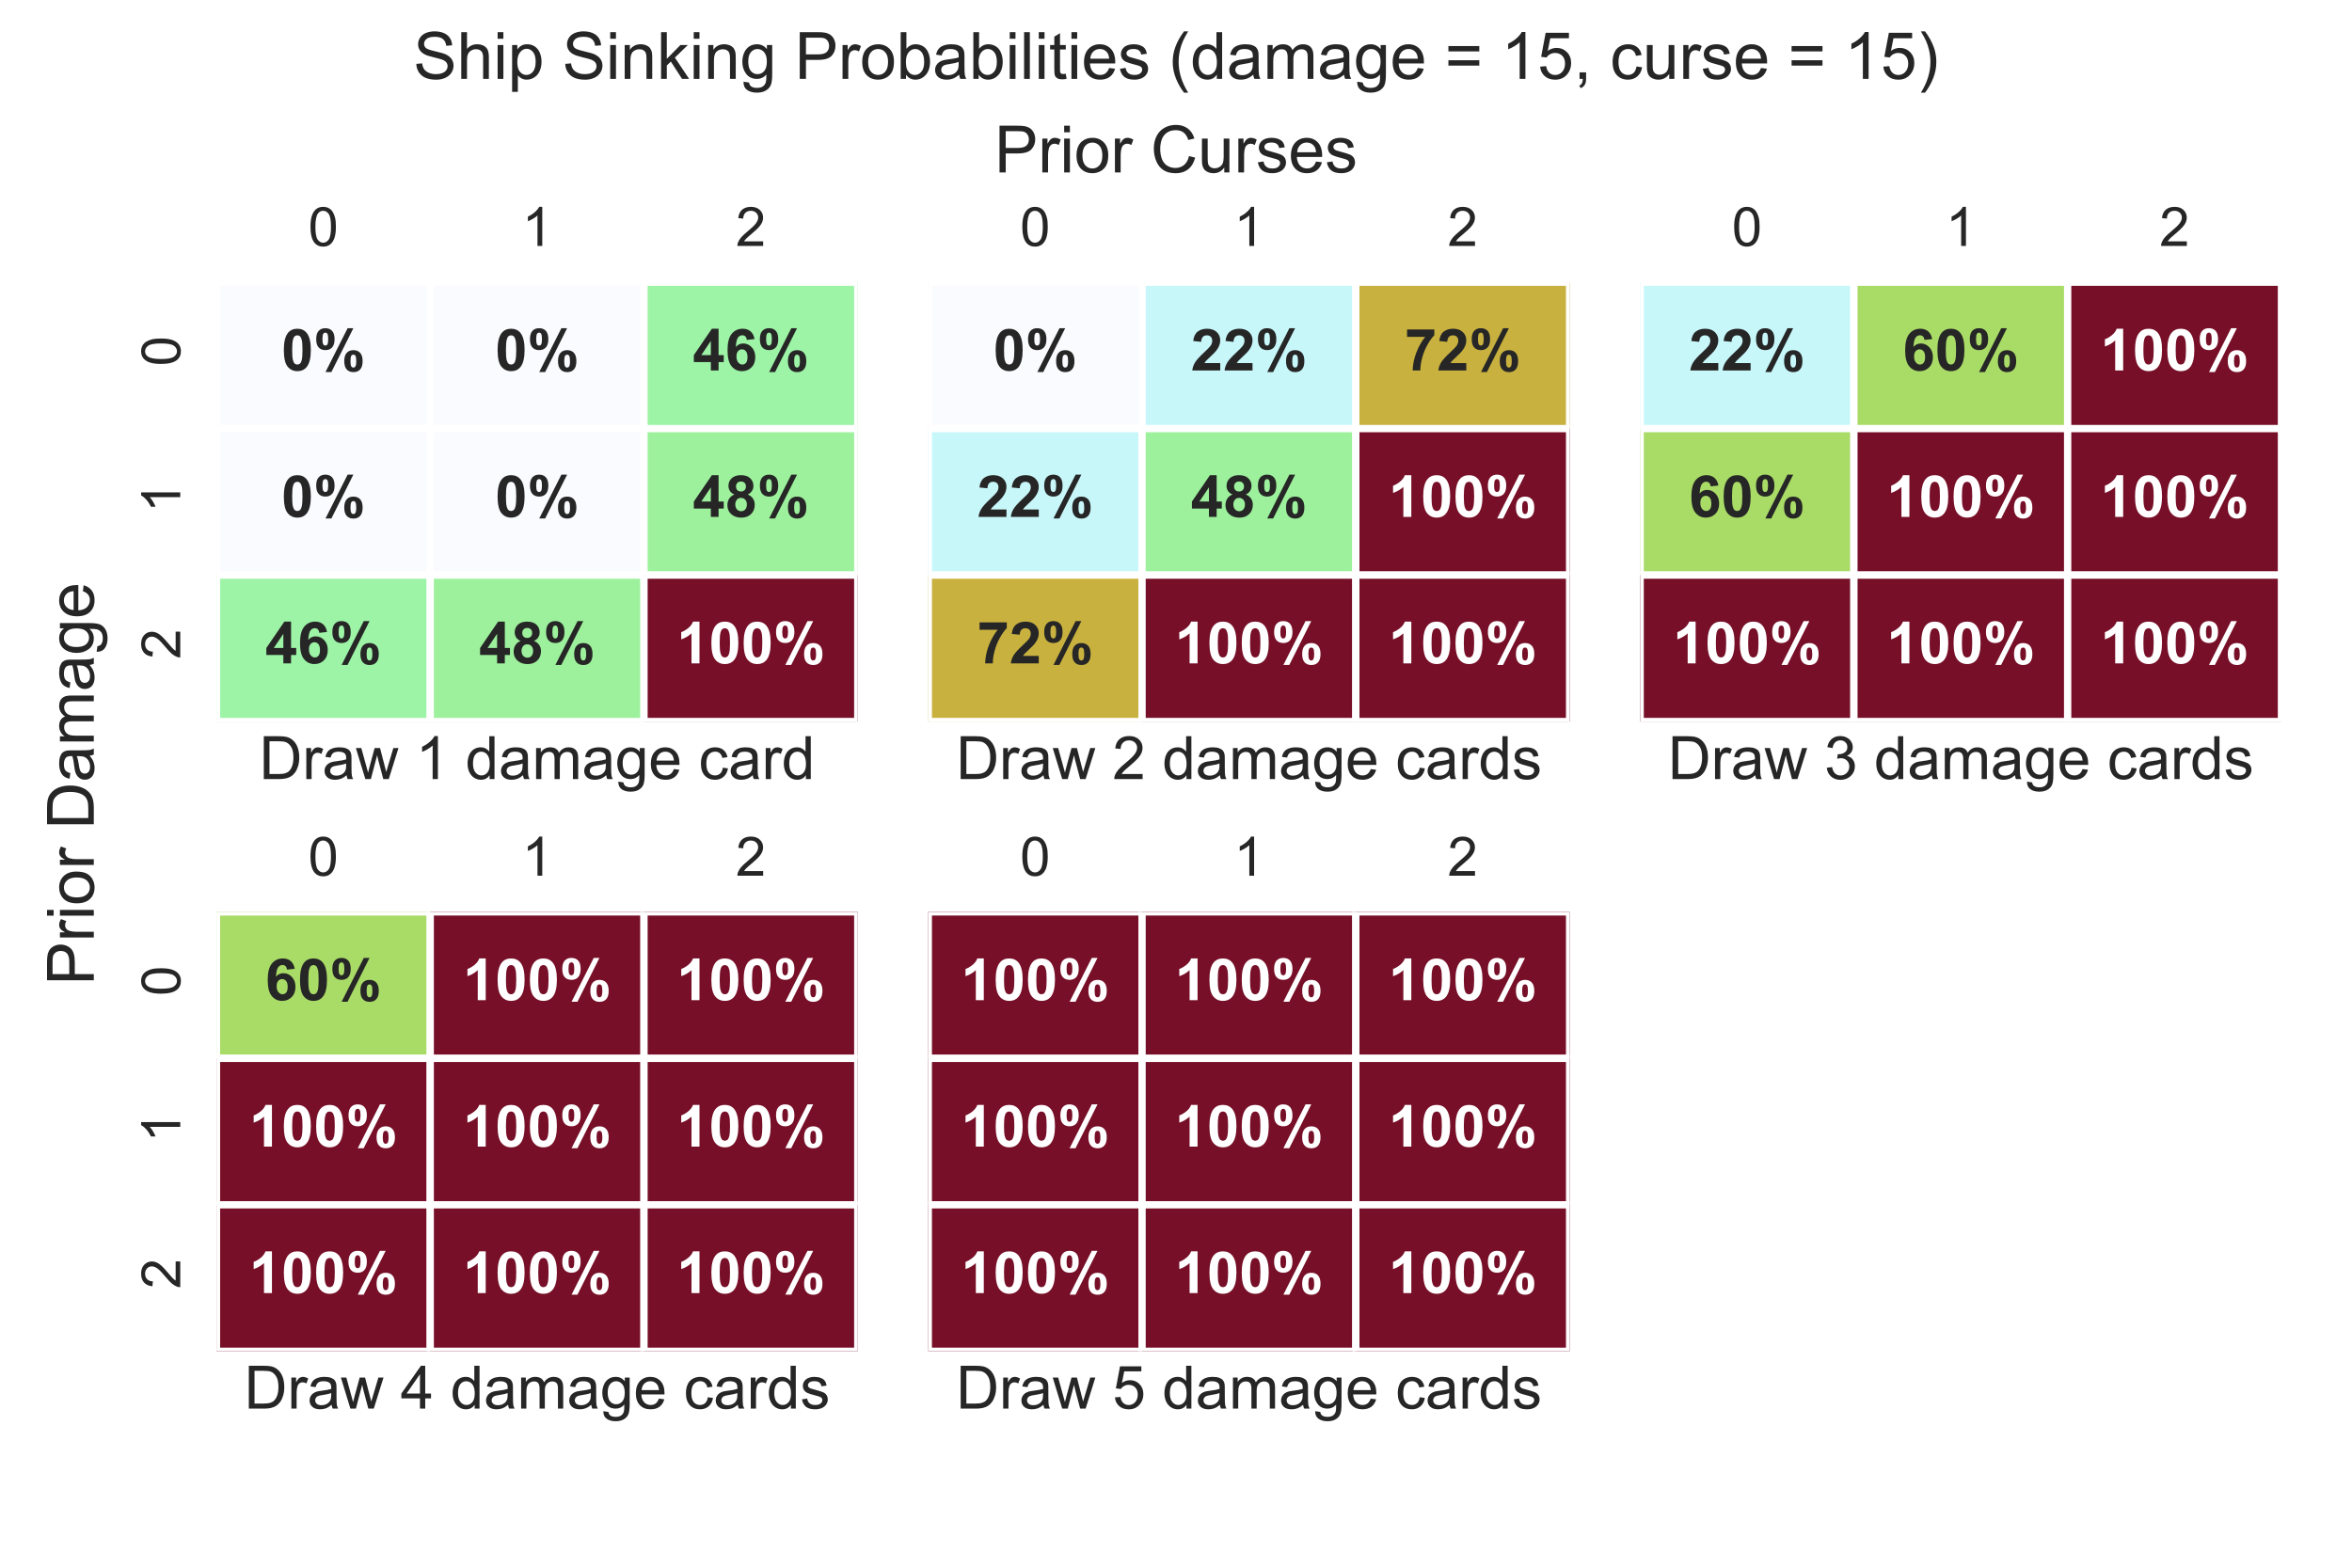<?xml version="1.0" encoding="utf-8" standalone="no"?>
<!DOCTYPE svg PUBLIC "-//W3C//DTD SVG 1.1//EN"
  "http://www.w3.org/Graphics/SVG/1.1/DTD/svg11.dtd">
<!-- Created with matplotlib (http://matplotlib.org/) -->
<svg height="432pt" version="1.1" viewBox="0 0 648 432" width="648pt" xmlns="http://www.w3.org/2000/svg" xmlns:xlink="http://www.w3.org/1999/xlink">
 <defs>
  <style type="text/css">
*{stroke-linecap:butt;stroke-linejoin:round;}
  </style>
 </defs>
 <g id="figure_1">
  <g id="patch_1">
   <path d="M 0 432 
L 648 432 
L 648 0 
L 0 0 
z
" style="fill:#ffffff;"/>
  </g>
  <g id="axes_1">
   <g id="patch_2">
    <path d="M 59.643 198.827 
L 236.322 198.827 
L 236.322 77.76 
L 59.643 77.76 
z
" style="fill:#eaeaf2;"/>
   </g>
   <g id="matplotlib.axis_1">
    <g id="xtick_1">
     <g id="line2d_1"/>
     <g id="text_1">
      <!-- 0 -->
      <defs>
       <path d="M 4.156 35.297 
Q 4.156 48 6.766 55.734 
Q 9.375 63.484 14.516 67.672 
Q 19.672 71.875 27.484 71.875 
Q 33.25 71.875 37.594 69.547 
Q 41.938 67.234 44.766 62.859 
Q 47.609 58.5 49.219 52.219 
Q 50.828 45.953 50.828 35.297 
Q 50.828 22.703 48.234 14.969 
Q 45.656 7.234 40.5 3 
Q 35.359 -1.219 27.484 -1.219 
Q 17.141 -1.219 11.234 6.203 
Q 4.156 15.141 4.156 35.297 
z
M 13.188 35.297 
Q 13.188 17.672 17.312 11.828 
Q 21.438 6 27.484 6 
Q 33.547 6 37.672 11.859 
Q 41.797 17.719 41.797 35.297 
Q 41.797 52.984 37.672 58.781 
Q 33.547 64.594 27.391 64.594 
Q 21.344 64.594 17.719 59.469 
Q 13.188 52.938 13.188 35.297 
z
" id="ArialMT-30"/>
      </defs>
      <g style="fill:#262626;" transform="translate(84.919 67.779)scale(0.15 -0.15)">
       <use xlink:href="#ArialMT-30"/>
      </g>
     </g>
    </g>
    <g id="xtick_2">
     <g id="line2d_2"/>
     <g id="text_2">
      <!-- 1 -->
      <defs>
       <path d="M 37.25 0 
L 28.469 0 
L 28.469 56 
Q 25.297 52.984 20.141 49.953 
Q 14.984 46.922 10.891 45.406 
L 10.891 53.906 
Q 18.266 57.375 23.781 62.297 
Q 29.297 67.234 31.594 71.875 
L 37.25 71.875 
z
" id="ArialMT-31"/>
      </defs>
      <g style="fill:#262626;" transform="translate(143.812 67.779)scale(0.15 -0.15)">
       <use xlink:href="#ArialMT-31"/>
      </g>
     </g>
    </g>
    <g id="xtick_3">
     <g id="line2d_3"/>
     <g id="text_3">
      <!-- 2 -->
      <defs>
       <path d="M 50.344 8.453 
L 50.344 0 
L 3.031 0 
Q 2.938 3.172 4.047 6.109 
Q 5.859 10.938 9.828 15.625 
Q 13.812 20.312 21.344 26.469 
Q 33.016 36.031 37.109 41.625 
Q 41.219 47.219 41.219 52.203 
Q 41.219 57.422 37.469 61 
Q 33.734 64.594 27.734 64.594 
Q 21.391 64.594 17.578 60.781 
Q 13.766 56.984 13.719 50.25 
L 4.688 51.172 
Q 5.609 61.281 11.656 66.578 
Q 17.719 71.875 27.938 71.875 
Q 38.234 71.875 44.234 66.156 
Q 50.25 60.453 50.25 52 
Q 50.25 47.703 48.484 43.547 
Q 46.734 39.406 42.656 34.812 
Q 38.578 30.219 29.109 22.219 
Q 21.188 15.578 18.938 13.203 
Q 16.703 10.844 15.234 8.453 
z
" id="ArialMT-32"/>
      </defs>
      <g style="fill:#262626;" transform="translate(202.705 67.779)scale(0.15 -0.15)">
       <use xlink:href="#ArialMT-32"/>
      </g>
     </g>
    </g>
    <g id="text_4">
     <!-- Draw 1 damage card -->
     <defs>
      <path d="M 7.719 0 
L 7.719 71.578 
L 32.375 71.578 
Q 40.719 71.578 45.125 70.562 
Q 51.266 69.141 55.609 65.438 
Q 61.281 60.641 64.078 53.188 
Q 66.891 45.75 66.891 36.188 
Q 66.891 28.031 64.984 21.734 
Q 63.094 15.438 60.109 11.297 
Q 57.125 7.172 53.578 4.797 
Q 50.047 2.438 45.047 1.219 
Q 40.047 0 33.547 0 
z
M 17.188 8.453 
L 32.469 8.453 
Q 39.547 8.453 43.578 9.766 
Q 47.609 11.078 50 13.484 
Q 53.375 16.844 55.25 22.531 
Q 57.125 28.219 57.125 36.328 
Q 57.125 47.562 53.438 53.594 
Q 49.75 59.625 44.484 61.672 
Q 40.672 63.141 32.234 63.141 
L 17.188 63.141 
z
" id="ArialMT-44"/>
      <path d="M 6.5 0 
L 6.5 51.859 
L 14.406 51.859 
L 14.406 44 
Q 17.438 49.516 20 51.266 
Q 22.562 53.031 25.641 53.031 
Q 30.078 53.031 34.672 50.203 
L 31.641 42.047 
Q 28.422 43.953 25.203 43.953 
Q 22.312 43.953 20.016 42.219 
Q 17.719 40.484 16.75 37.406 
Q 15.281 32.719 15.281 27.156 
L 15.281 0 
z
" id="ArialMT-72"/>
      <path d="M 40.438 6.391 
Q 35.547 2.25 31.031 0.531 
Q 26.516 -1.172 21.344 -1.172 
Q 12.797 -1.172 8.203 3 
Q 3.609 7.172 3.609 13.672 
Q 3.609 17.484 5.344 20.625 
Q 7.078 23.781 9.891 25.688 
Q 12.703 27.594 16.219 28.562 
Q 18.797 29.25 24.031 29.891 
Q 34.672 31.156 39.703 32.906 
Q 39.75 34.719 39.75 35.203 
Q 39.75 40.578 37.25 42.781 
Q 33.891 45.75 27.25 45.75 
Q 21.047 45.75 18.094 43.578 
Q 15.141 41.406 13.719 35.891 
L 5.125 37.062 
Q 6.297 42.578 8.984 45.969 
Q 11.672 49.359 16.75 51.188 
Q 21.828 53.031 28.516 53.031 
Q 35.156 53.031 39.297 51.469 
Q 43.453 49.906 45.406 47.531 
Q 47.359 45.172 48.141 41.547 
Q 48.578 39.312 48.578 33.453 
L 48.578 21.734 
Q 48.578 9.469 49.141 6.219 
Q 49.703 2.984 51.375 0 
L 42.188 0 
Q 40.828 2.734 40.438 6.391 
z
M 39.703 26.031 
Q 34.906 24.078 25.344 22.703 
Q 19.922 21.922 17.672 20.938 
Q 15.438 19.969 14.203 18.094 
Q 12.984 16.219 12.984 13.922 
Q 12.984 10.406 15.641 8.062 
Q 18.312 5.719 23.438 5.719 
Q 28.516 5.719 32.469 7.938 
Q 36.422 10.156 38.281 14.016 
Q 39.703 17 39.703 22.797 
z
" id="ArialMT-61"/>
      <path d="M 16.156 0 
L 0.297 51.859 
L 9.375 51.859 
L 17.625 21.922 
L 20.703 10.797 
Q 20.906 11.625 23.391 21.484 
L 31.641 51.859 
L 40.672 51.859 
L 48.438 21.781 
L 51.031 11.859 
L 54 21.875 
L 62.891 51.859 
L 71.438 51.859 
L 55.219 0 
L 46.094 0 
L 37.844 31.062 
L 35.844 39.891 
L 25.344 0 
z
" id="ArialMT-77"/>
      <path id="ArialMT-20"/>
      <path d="M 40.234 0 
L 40.234 6.547 
Q 35.297 -1.172 25.734 -1.172 
Q 19.531 -1.172 14.328 2.25 
Q 9.125 5.672 6.266 11.797 
Q 3.422 17.922 3.422 25.875 
Q 3.422 33.641 6 39.969 
Q 8.594 46.297 13.766 49.656 
Q 18.953 53.031 25.344 53.031 
Q 30.031 53.031 33.688 51.047 
Q 37.359 49.078 39.656 45.906 
L 39.656 71.578 
L 48.391 71.578 
L 48.391 0 
z
M 12.453 25.875 
Q 12.453 15.922 16.641 10.984 
Q 20.844 6.062 26.562 6.062 
Q 32.328 6.062 36.344 10.766 
Q 40.375 15.484 40.375 25.141 
Q 40.375 35.797 36.266 40.766 
Q 32.172 45.75 26.172 45.75 
Q 20.312 45.75 16.375 40.969 
Q 12.453 36.188 12.453 25.875 
z
" id="ArialMT-64"/>
      <path d="M 6.594 0 
L 6.594 51.859 
L 14.453 51.859 
L 14.453 44.578 
Q 16.891 48.391 20.938 50.703 
Q 25 53.031 30.172 53.031 
Q 35.938 53.031 39.625 50.641 
Q 43.312 48.25 44.828 43.953 
Q 50.984 53.031 60.844 53.031 
Q 68.562 53.031 72.703 48.75 
Q 76.859 44.484 76.859 35.594 
L 76.859 0 
L 68.109 0 
L 68.109 32.672 
Q 68.109 37.938 67.25 40.25 
Q 66.406 42.578 64.156 43.984 
Q 61.922 45.406 58.891 45.406 
Q 53.422 45.406 49.797 41.766 
Q 46.188 38.141 46.188 30.125 
L 46.188 0 
L 37.406 0 
L 37.406 33.688 
Q 37.406 39.547 35.25 42.469 
Q 33.109 45.406 28.219 45.406 
Q 24.516 45.406 21.359 43.453 
Q 18.219 41.5 16.797 37.734 
Q 15.375 33.984 15.375 26.906 
L 15.375 0 
z
" id="ArialMT-6d"/>
      <path d="M 4.984 -4.297 
L 13.531 -5.562 
Q 14.062 -9.516 16.5 -11.328 
Q 19.781 -13.766 25.438 -13.766 
Q 31.547 -13.766 34.859 -11.328 
Q 38.188 -8.891 39.359 -4.5 
Q 40.047 -1.812 39.984 6.781 
Q 34.234 0 25.641 0 
Q 14.938 0 9.078 7.719 
Q 3.219 15.438 3.219 26.219 
Q 3.219 33.641 5.906 39.906 
Q 8.594 46.188 13.688 49.609 
Q 18.797 53.031 25.688 53.031 
Q 34.859 53.031 40.828 45.609 
L 40.828 51.859 
L 48.922 51.859 
L 48.922 7.031 
Q 48.922 -5.078 46.453 -10.125 
Q 44 -15.188 38.641 -18.109 
Q 33.297 -21.047 25.484 -21.047 
Q 16.219 -21.047 10.5 -16.875 
Q 4.781 -12.703 4.984 -4.297 
z
M 12.25 26.859 
Q 12.25 16.656 16.297 11.969 
Q 20.359 7.281 26.469 7.281 
Q 32.516 7.281 36.609 11.938 
Q 40.719 16.609 40.719 26.562 
Q 40.719 36.078 36.5 40.906 
Q 32.281 45.75 26.312 45.75 
Q 20.453 45.75 16.344 40.984 
Q 12.25 36.234 12.25 26.859 
z
" id="ArialMT-67"/>
      <path d="M 42.094 16.703 
L 51.172 15.578 
Q 49.031 7.625 43.219 3.219 
Q 37.406 -1.172 28.375 -1.172 
Q 17 -1.172 10.328 5.828 
Q 3.656 12.844 3.656 25.484 
Q 3.656 38.578 10.391 45.797 
Q 17.141 53.031 27.875 53.031 
Q 38.281 53.031 44.875 45.953 
Q 51.469 38.875 51.469 26.031 
Q 51.469 25.25 51.422 23.688 
L 12.75 23.688 
Q 13.234 15.141 17.578 10.594 
Q 21.922 6.062 28.422 6.062 
Q 33.25 6.062 36.672 8.594 
Q 40.094 11.141 42.094 16.703 
z
M 13.234 30.906 
L 42.188 30.906 
Q 41.609 37.453 38.875 40.719 
Q 34.672 45.797 27.984 45.797 
Q 21.922 45.797 17.797 41.75 
Q 13.672 37.703 13.234 30.906 
z
" id="ArialMT-65"/>
      <path d="M 40.438 19 
L 49.078 17.875 
Q 47.656 8.938 41.812 3.875 
Q 35.984 -1.172 27.484 -1.172 
Q 16.844 -1.172 10.375 5.781 
Q 3.906 12.75 3.906 25.734 
Q 3.906 34.125 6.688 40.422 
Q 9.469 46.734 15.156 49.875 
Q 20.844 53.031 27.547 53.031 
Q 35.984 53.031 41.359 48.75 
Q 46.734 44.484 48.25 36.625 
L 39.703 35.297 
Q 38.484 40.531 35.375 43.156 
Q 32.281 45.797 27.875 45.797 
Q 21.234 45.797 17.078 41.031 
Q 12.938 36.281 12.938 25.984 
Q 12.938 15.531 16.938 10.797 
Q 20.953 6.062 27.391 6.062 
Q 32.562 6.062 36.031 9.234 
Q 39.5 12.406 40.438 19 
z
" id="ArialMT-63"/>
     </defs>
     <g style="fill:#262626;" transform="translate(71.41 214.686)scale(0.165 -0.165)">
      <use xlink:href="#ArialMT-44"/>
      <use x="72.217" xlink:href="#ArialMT-72"/>
      <use x="105.518" xlink:href="#ArialMT-61"/>
      <use x="161.133" xlink:href="#ArialMT-77"/>
      <use x="233.35" xlink:href="#ArialMT-20"/>
      <use x="261.133" xlink:href="#ArialMT-31"/>
      <use x="316.748" xlink:href="#ArialMT-20"/>
      <use x="344.531" xlink:href="#ArialMT-64"/>
      <use x="400.146" xlink:href="#ArialMT-61"/>
      <use x="455.762" xlink:href="#ArialMT-6d"/>
      <use x="539.062" xlink:href="#ArialMT-61"/>
      <use x="594.678" xlink:href="#ArialMT-67"/>
      <use x="650.293" xlink:href="#ArialMT-65"/>
      <use x="705.908" xlink:href="#ArialMT-20"/>
      <use x="733.691" xlink:href="#ArialMT-63"/>
      <use x="783.691" xlink:href="#ArialMT-61"/>
      <use x="839.307" xlink:href="#ArialMT-72"/>
      <use x="872.607" xlink:href="#ArialMT-64"/>
     </g>
    </g>
   </g>
   <g id="matplotlib.axis_2">
    <g id="ytick_1">
     <g id="line2d_4"/>
     <g id="text_5">
      <!-- 0 -->
      <g style="fill:#262626;" transform="translate(49.662 100.911)rotate(-90)scale(0.15 -0.15)">
       <use xlink:href="#ArialMT-30"/>
      </g>
     </g>
    </g>
    <g id="ytick_2">
     <g id="line2d_5"/>
     <g id="text_6">
      <!-- 1 -->
      <g style="fill:#262626;" transform="translate(49.662 141.267)rotate(-90)scale(0.15 -0.15)">
       <use xlink:href="#ArialMT-31"/>
      </g>
     </g>
    </g>
    <g id="ytick_3">
     <g id="line2d_6"/>
     <g id="text_7">
      <!-- 2 -->
      <g style="fill:#262626;" transform="translate(49.662 181.622)rotate(-90)scale(0.15 -0.15)">
       <use xlink:href="#ArialMT-32"/>
      </g>
     </g>
    </g>
   </g>
   <g id="QuadMesh_1">
    <path clip-path="url(#pcd3c8b4435)" d="M 59.643 77.76 
L 118.536 77.76 
L 118.536 118.116 
L 59.643 118.116 
L 59.643 77.76 
" style="fill:#fafbff;stroke:#ffffff;stroke-width:2;"/>
    <path clip-path="url(#pcd3c8b4435)" d="M 118.536 77.76 
L 177.429 77.76 
L 177.429 118.116 
L 118.536 118.116 
L 118.536 77.76 
" style="fill:#fafbff;stroke:#ffffff;stroke-width:2;"/>
    <path clip-path="url(#pcd3c8b4435)" d="M 177.429 77.76 
L 236.322 77.76 
L 236.322 118.116 
L 177.429 118.116 
L 177.429 77.76 
" style="fill:#9df3a6;stroke:#ffffff;stroke-width:2;"/>
    <path clip-path="url(#pcd3c8b4435)" d="M 59.643 118.116 
L 118.536 118.116 
L 118.536 158.471 
L 59.643 158.471 
L 59.643 118.116 
" style="fill:#fafbff;stroke:#ffffff;stroke-width:2;"/>
    <path clip-path="url(#pcd3c8b4435)" d="M 118.536 118.116 
L 177.429 118.116 
L 177.429 158.471 
L 118.536 158.471 
L 118.536 118.116 
" style="fill:#fafbff;stroke:#ffffff;stroke-width:2;"/>
    <path clip-path="url(#pcd3c8b4435)" d="M 177.429 118.116 
L 236.322 118.116 
L 236.322 158.471 
L 177.429 158.471 
L 177.429 118.116 
" style="fill:#9df19c;stroke:#ffffff;stroke-width:2;"/>
    <path clip-path="url(#pcd3c8b4435)" d="M 59.643 158.471 
L 118.536 158.471 
L 118.536 198.827 
L 59.643 198.827 
L 59.643 158.471 
" style="fill:#9df3a6;stroke:#ffffff;stroke-width:2;"/>
    <path clip-path="url(#pcd3c8b4435)" d="M 118.536 158.471 
L 177.429 158.471 
L 177.429 198.827 
L 118.536 198.827 
L 118.536 158.471 
" style="fill:#9df19c;stroke:#ffffff;stroke-width:2;"/>
    <path clip-path="url(#pcd3c8b4435)" d="M 177.429 158.471 
L 236.322 158.471 
L 236.322 198.827 
L 177.429 198.827 
L 177.429 158.471 
" style="fill:#760f27;stroke:#ffffff;stroke-width:2;"/>
   </g>
   <g id="text_8">
    <!-- 0% -->
    <defs>
     <path d="M 27.438 71.875 
Q 37.844 71.875 43.703 64.453 
Q 50.688 55.672 50.688 35.297 
Q 50.688 14.984 43.656 6.109 
Q 37.844 -1.219 27.438 -1.219 
Q 17 -1.219 10.594 6.812 
Q 4.203 14.844 4.203 35.453 
Q 4.203 55.672 11.234 64.547 
Q 17.047 71.875 27.438 71.875 
z
M 27.438 60.5 
Q 24.953 60.5 23 58.906 
Q 21.047 57.328 19.969 53.219 
Q 18.562 47.906 18.562 35.297 
Q 18.562 22.703 19.828 17.984 
Q 21.094 13.281 23.016 11.719 
Q 24.953 10.156 27.438 10.156 
Q 29.938 10.156 31.891 11.734 
Q 33.844 13.328 34.906 17.438 
Q 36.328 22.703 36.328 35.297 
Q 36.328 47.906 35.062 52.609 
Q 33.797 57.328 31.859 58.906 
Q 29.938 60.5 27.438 60.5 
z
" id="Arial-BoldMT-30"/>
     <path d="M 4.344 53.906 
Q 4.344 63.531 8.562 68.156 
Q 12.797 72.797 20.016 72.797 
Q 27.484 72.797 31.703 68.188 
Q 35.938 63.578 35.938 53.906 
Q 35.938 44.281 31.703 39.641 
Q 27.484 35.016 20.266 35.016 
Q 12.797 35.016 8.562 39.625 
Q 4.344 44.234 4.344 53.906 
z
M 15.047 54 
Q 15.047 47.016 16.656 44.625 
Q 17.875 42.875 20.016 42.875 
Q 22.219 42.875 23.438 44.625 
Q 25 47.016 25 54 
Q 25 60.984 23.438 63.328 
Q 22.219 65.141 20.016 65.141 
Q 17.875 65.141 16.656 63.375 
Q 15.047 60.984 15.047 54 
z
M 30.469 -2.734 
L 20.312 -2.734 
L 58.453 72.797 
L 68.312 72.797 
z
M 52.641 16.062 
Q 52.641 25.688 56.859 30.328 
Q 61.078 34.969 68.406 34.969 
Q 75.781 34.969 80 30.328 
Q 84.234 25.688 84.234 16.062 
Q 84.234 6.391 80 1.75 
Q 75.781 -2.875 68.562 -2.875 
Q 61.078 -2.875 56.859 1.75 
Q 52.641 6.391 52.641 16.062 
z
M 63.328 16.109 
Q 63.328 9.125 64.938 6.781 
Q 66.156 4.984 68.312 4.984 
Q 70.516 4.984 71.688 6.734 
Q 73.297 9.125 73.297 16.109 
Q 73.297 23.094 71.734 25.484 
Q 70.516 27.25 68.312 27.25 
Q 66.109 27.25 64.938 25.484 
Q 63.328 23.094 63.328 16.109 
z
" id="Arial-BoldMT-25"/>
    </defs>
    <g style="fill:#262626;" transform="translate(77.527 102.085)scale(0.16 -0.16)">
     <use xlink:href="#Arial-BoldMT-30"/>
     <use x="55.615" xlink:href="#Arial-BoldMT-25"/>
    </g>
   </g>
   <g id="text_9">
    <!-- 0% -->
    <g style="fill:#262626;" transform="translate(136.42 102.085)scale(0.16 -0.16)">
     <use xlink:href="#Arial-BoldMT-30"/>
     <use x="55.615" xlink:href="#Arial-BoldMT-25"/>
    </g>
   </g>
   <g id="text_10">
    <!-- 46% -->
    <defs>
     <path d="M 31.156 0 
L 31.156 14.406 
L 1.859 14.406 
L 1.859 26.422 
L 32.906 71.875 
L 44.438 71.875 
L 44.438 26.469 
L 53.328 26.469 
L 53.328 14.406 
L 44.438 14.406 
L 44.438 0 
z
M 31.156 26.469 
L 31.156 50.922 
L 14.703 26.469 
z
" id="Arial-BoldMT-34"/>
     <path d="M 50.734 54.047 
L 37.453 52.594 
Q 36.969 56.688 34.906 58.641 
Q 32.859 60.594 29.594 60.594 
Q 25.25 60.594 22.234 56.688 
Q 19.234 52.781 18.453 40.438 
Q 23.578 46.484 31.203 46.484 
Q 39.797 46.484 45.922 39.938 
Q 52.047 33.406 52.047 23.047 
Q 52.047 12.062 45.594 5.422 
Q 39.156 -1.219 29.047 -1.219 
Q 18.219 -1.219 11.234 7.203 
Q 4.25 15.625 4.25 34.812 
Q 4.25 54.5 11.516 63.188 
Q 18.797 71.875 30.422 71.875 
Q 38.578 71.875 43.922 67.312 
Q 49.266 62.75 50.734 54.047 
z
M 19.625 24.125 
Q 19.625 17.438 22.703 13.797 
Q 25.781 10.156 29.734 10.156 
Q 33.547 10.156 36.078 13.125 
Q 38.625 16.109 38.625 22.906 
Q 38.625 29.891 35.891 33.125 
Q 33.156 36.375 29.047 36.375 
Q 25.094 36.375 22.359 33.266 
Q 19.625 30.172 19.625 24.125 
z
" id="Arial-BoldMT-36"/>
    </defs>
    <g style="fill:#262626;" transform="translate(190.864 102.085)scale(0.16 -0.16)">
     <use xlink:href="#Arial-BoldMT-34"/>
     <use x="55.615" xlink:href="#Arial-BoldMT-36"/>
     <use x="111.23" xlink:href="#Arial-BoldMT-25"/>
    </g>
   </g>
   <g id="text_11">
    <!-- 0% -->
    <g style="fill:#262626;" transform="translate(77.527 142.441)scale(0.16 -0.16)">
     <use xlink:href="#Arial-BoldMT-30"/>
     <use x="55.615" xlink:href="#Arial-BoldMT-25"/>
    </g>
   </g>
   <g id="text_12">
    <!-- 0% -->
    <g style="fill:#262626;" transform="translate(136.42 142.441)scale(0.16 -0.16)">
     <use xlink:href="#Arial-BoldMT-30"/>
     <use x="55.615" xlink:href="#Arial-BoldMT-25"/>
    </g>
   </g>
   <g id="text_13">
    <!-- 48% -->
    <defs>
     <path d="M 16.016 38.625 
Q 10.688 40.875 8.266 44.797 
Q 5.859 48.734 5.859 53.422 
Q 5.859 61.422 11.453 66.641 
Q 17.047 71.875 27.344 71.875 
Q 37.547 71.875 43.188 66.641 
Q 48.828 61.422 48.828 53.422 
Q 48.828 48.438 46.234 44.547 
Q 43.656 40.672 38.969 38.625 
Q 44.922 36.234 48.016 31.641 
Q 51.125 27.047 51.125 21.047 
Q 51.125 11.141 44.797 4.938 
Q 38.484 -1.266 27.984 -1.266 
Q 18.219 -1.266 11.719 3.859 
Q 4.047 9.906 4.047 20.453 
Q 4.047 26.266 6.922 31.125 
Q 9.812 35.984 16.016 38.625 
z
M 18.844 52.438 
Q 18.844 48.344 21.156 46.047 
Q 23.484 43.75 27.344 43.75 
Q 31.25 43.75 33.594 46.062 
Q 35.938 48.391 35.938 52.484 
Q 35.938 56.344 33.609 58.656 
Q 31.297 60.984 27.484 60.984 
Q 23.531 60.984 21.188 58.641 
Q 18.844 56.297 18.844 52.438 
z
M 17.578 21.781 
Q 17.578 16.109 20.484 12.938 
Q 23.391 9.766 27.734 9.766 
Q 31.984 9.766 34.766 12.812 
Q 37.547 15.875 37.547 21.625 
Q 37.547 26.656 34.719 29.703 
Q 31.891 32.766 27.547 32.766 
Q 22.516 32.766 20.047 29.297 
Q 17.578 25.828 17.578 21.781 
z
" id="Arial-BoldMT-38"/>
    </defs>
    <g style="fill:#262626;" transform="translate(190.864 142.441)scale(0.16 -0.16)">
     <use xlink:href="#Arial-BoldMT-34"/>
     <use x="55.615" xlink:href="#Arial-BoldMT-38"/>
     <use x="111.23" xlink:href="#Arial-BoldMT-25"/>
    </g>
   </g>
   <g id="text_14">
    <!-- 46% -->
    <g style="fill:#262626;" transform="translate(73.078 182.797)scale(0.16 -0.16)">
     <use xlink:href="#Arial-BoldMT-34"/>
     <use x="55.615" xlink:href="#Arial-BoldMT-36"/>
     <use x="111.23" xlink:href="#Arial-BoldMT-25"/>
    </g>
   </g>
   <g id="text_15">
    <!-- 48% -->
    <g style="fill:#262626;" transform="translate(131.971 182.797)scale(0.16 -0.16)">
     <use xlink:href="#Arial-BoldMT-34"/>
     <use x="55.615" xlink:href="#Arial-BoldMT-38"/>
     <use x="111.23" xlink:href="#Arial-BoldMT-25"/>
    </g>
   </g>
   <g id="text_16">
    <!-- 100% -->
    <defs>
     <path d="M 39.359 0 
L 25.641 0 
L 25.641 51.703 
Q 18.109 44.672 7.906 41.312 
L 7.906 53.766 
Q 13.281 55.516 19.578 60.422 
Q 25.875 65.328 28.219 71.875 
L 39.359 71.875 
z
" id="Arial-BoldMT-31"/>
    </defs>
    <g style="fill:#ffffff;" transform="translate(186.416 182.797)scale(0.16 -0.16)">
     <use xlink:href="#Arial-BoldMT-31"/>
     <use x="55.615" xlink:href="#Arial-BoldMT-30"/>
     <use x="111.23" xlink:href="#Arial-BoldMT-30"/>
     <use x="166.846" xlink:href="#Arial-BoldMT-25"/>
    </g>
   </g>
  </g>
  <g id="axes_2">
   <g id="patch_3">
    <path d="M 255.762 198.827 
L 432.441 198.827 
L 432.441 77.76 
L 255.762 77.76 
z
" style="fill:#eaeaf2;"/>
   </g>
   <g id="matplotlib.axis_3">
    <g id="xtick_4">
     <g id="line2d_7"/>
     <g id="text_17">
      <!-- 0 -->
      <g style="fill:#262626;" transform="translate(281.038 67.779)scale(0.15 -0.15)">
       <use xlink:href="#ArialMT-30"/>
      </g>
     </g>
    </g>
    <g id="xtick_5">
     <g id="line2d_8"/>
     <g id="text_18">
      <!-- 1 -->
      <g style="fill:#262626;" transform="translate(339.931 67.779)scale(0.15 -0.15)">
       <use xlink:href="#ArialMT-31"/>
      </g>
     </g>
    </g>
    <g id="xtick_6">
     <g id="line2d_9"/>
     <g id="text_19">
      <!-- 2 -->
      <g style="fill:#262626;" transform="translate(398.824 67.779)scale(0.15 -0.15)">
       <use xlink:href="#ArialMT-32"/>
      </g>
     </g>
    </g>
    <g id="text_20">
     <!-- Draw 2 damage cards -->
     <defs>
      <path d="M 3.078 15.484 
L 11.766 16.844 
Q 12.5 11.625 15.844 8.844 
Q 19.188 6.062 25.203 6.062 
Q 31.25 6.062 34.172 8.516 
Q 37.109 10.984 37.109 14.312 
Q 37.109 17.281 34.516 19 
Q 32.719 20.172 25.531 21.969 
Q 15.875 24.422 12.141 26.203 
Q 8.406 27.984 6.469 31.125 
Q 4.547 34.281 4.547 38.094 
Q 4.547 41.547 6.125 44.5 
Q 7.719 47.469 10.453 49.422 
Q 12.5 50.922 16.031 51.969 
Q 19.578 53.031 23.641 53.031 
Q 29.734 53.031 34.344 51.266 
Q 38.969 49.516 41.156 46.5 
Q 43.359 43.5 44.188 38.484 
L 35.594 37.312 
Q 35.016 41.312 32.203 43.547 
Q 29.391 45.797 24.266 45.797 
Q 18.219 45.797 15.625 43.797 
Q 13.031 41.797 13.031 39.109 
Q 13.031 37.406 14.109 36.031 
Q 15.188 34.625 17.484 33.688 
Q 18.797 33.203 25.25 31.453 
Q 34.578 28.953 38.25 27.359 
Q 41.938 25.781 44.031 22.75 
Q 46.141 19.734 46.141 15.234 
Q 46.141 10.844 43.578 6.953 
Q 41.016 3.078 36.172 0.953 
Q 31.344 -1.172 25.25 -1.172 
Q 15.141 -1.172 9.844 3.031 
Q 4.547 7.234 3.078 15.484 
z
" id="ArialMT-73"/>
     </defs>
     <g style="fill:#262626;" transform="translate(263.404 214.686)scale(0.165 -0.165)">
      <use xlink:href="#ArialMT-44"/>
      <use x="72.217" xlink:href="#ArialMT-72"/>
      <use x="105.518" xlink:href="#ArialMT-61"/>
      <use x="161.133" xlink:href="#ArialMT-77"/>
      <use x="233.35" xlink:href="#ArialMT-20"/>
      <use x="261.133" xlink:href="#ArialMT-32"/>
      <use x="316.748" xlink:href="#ArialMT-20"/>
      <use x="344.531" xlink:href="#ArialMT-64"/>
      <use x="400.146" xlink:href="#ArialMT-61"/>
      <use x="455.762" xlink:href="#ArialMT-6d"/>
      <use x="539.062" xlink:href="#ArialMT-61"/>
      <use x="594.678" xlink:href="#ArialMT-67"/>
      <use x="650.293" xlink:href="#ArialMT-65"/>
      <use x="705.908" xlink:href="#ArialMT-20"/>
      <use x="733.691" xlink:href="#ArialMT-63"/>
      <use x="783.691" xlink:href="#ArialMT-61"/>
      <use x="839.307" xlink:href="#ArialMT-72"/>
      <use x="872.607" xlink:href="#ArialMT-64"/>
      <use x="928.223" xlink:href="#ArialMT-73"/>
     </g>
    </g>
   </g>
   <g id="matplotlib.axis_4">
    <g id="ytick_4">
     <g id="line2d_10"/>
    </g>
    <g id="ytick_5">
     <g id="line2d_11"/>
    </g>
    <g id="ytick_6">
     <g id="line2d_12"/>
    </g>
   </g>
   <g id="QuadMesh_2">
    <path clip-path="url(#pa199b70b69)" d="M 255.762 77.76 
L 314.655 77.76 
L 314.655 118.116 
L 255.762 118.116 
L 255.762 77.76 
" style="fill:#fafbff;stroke:#ffffff;stroke-width:2;"/>
    <path clip-path="url(#pa199b70b69)" d="M 314.655 77.76 
L 373.548 77.76 
L 373.548 118.116 
L 314.655 118.116 
L 314.655 77.76 
" style="fill:#c8f7fa;stroke:#ffffff;stroke-width:2;"/>
    <path clip-path="url(#pa199b70b69)" d="M 373.548 77.76 
L 432.441 77.76 
L 432.441 118.116 
L 373.548 118.116 
L 373.548 77.76 
" style="fill:#c9b13f;stroke:#ffffff;stroke-width:2;"/>
    <path clip-path="url(#pa199b70b69)" d="M 255.762 118.116 
L 314.655 118.116 
L 314.655 158.471 
L 255.762 158.471 
L 255.762 118.116 
" style="fill:#c8f7fa;stroke:#ffffff;stroke-width:2;"/>
    <path clip-path="url(#pa199b70b69)" d="M 314.655 118.116 
L 373.548 118.116 
L 373.548 158.471 
L 314.655 158.471 
L 314.655 118.116 
" style="fill:#9df19c;stroke:#ffffff;stroke-width:2;"/>
    <path clip-path="url(#pa199b70b69)" d="M 373.548 118.116 
L 432.441 118.116 
L 432.441 158.471 
L 373.548 158.471 
L 373.548 118.116 
" style="fill:#760f27;stroke:#ffffff;stroke-width:2;"/>
    <path clip-path="url(#pa199b70b69)" d="M 255.762 158.471 
L 314.655 158.471 
L 314.655 198.827 
L 255.762 198.827 
L 255.762 158.471 
" style="fill:#c9b13f;stroke:#ffffff;stroke-width:2;"/>
    <path clip-path="url(#pa199b70b69)" d="M 314.655 158.471 
L 373.548 158.471 
L 373.548 198.827 
L 314.655 198.827 
L 314.655 158.471 
" style="fill:#760f27;stroke:#ffffff;stroke-width:2;"/>
    <path clip-path="url(#pa199b70b69)" d="M 373.548 158.471 
L 432.441 158.471 
L 432.441 198.827 
L 373.548 198.827 
L 373.548 158.471 
" style="fill:#760f27;stroke:#ffffff;stroke-width:2;"/>
   </g>
   <g id="text_21">
    <!-- 0% -->
    <g style="fill:#262626;" transform="translate(273.646 102.085)scale(0.16 -0.16)">
     <use xlink:href="#Arial-BoldMT-30"/>
     <use x="55.615" xlink:href="#Arial-BoldMT-25"/>
    </g>
   </g>
   <g id="text_22">
    <!-- 22% -->
    <defs>
     <path d="M 50.594 12.75 
L 50.594 0 
L 2.484 0 
Q 3.266 7.234 7.172 13.703 
Q 11.078 20.172 22.609 30.859 
Q 31.891 39.5 33.984 42.578 
Q 36.812 46.828 36.812 50.984 
Q 36.812 55.562 34.344 58.031 
Q 31.891 60.5 27.547 60.5 
Q 23.25 60.5 20.703 57.906 
Q 18.172 55.328 17.781 49.312 
L 4.109 50.688 
Q 5.328 62.016 11.766 66.938 
Q 18.219 71.875 27.875 71.875 
Q 38.484 71.875 44.531 66.156 
Q 50.594 60.453 50.594 51.953 
Q 50.594 47.125 48.859 42.75 
Q 47.125 38.375 43.359 33.594 
Q 40.875 30.422 34.375 24.453 
Q 27.875 18.5 26.141 16.547 
Q 24.422 14.594 23.344 12.75 
z
" id="Arial-BoldMT-32"/>
    </defs>
    <g style="fill:#262626;" transform="translate(328.09 102.085)scale(0.16 -0.16)">
     <use xlink:href="#Arial-BoldMT-32"/>
     <use x="55.615" xlink:href="#Arial-BoldMT-32"/>
     <use x="111.23" xlink:href="#Arial-BoldMT-25"/>
    </g>
   </g>
   <g id="text_23">
    <!-- 72% -->
    <defs>
     <path d="M 4.25 57.859 
L 4.25 70.609 
L 51.172 70.609 
L 51.172 60.641 
Q 45.359 54.938 39.344 44.234 
Q 33.344 33.547 30.188 21.5 
Q 27.047 9.469 27.094 0 
L 13.875 0 
Q 14.203 14.844 19.984 30.266 
Q 25.781 45.703 35.453 57.859 
z
" id="Arial-BoldMT-37"/>
    </defs>
    <g style="fill:#262626;" transform="translate(386.983 102.085)scale(0.16 -0.16)">
     <use xlink:href="#Arial-BoldMT-37"/>
     <use x="55.615" xlink:href="#Arial-BoldMT-32"/>
     <use x="111.23" xlink:href="#Arial-BoldMT-25"/>
    </g>
   </g>
   <g id="text_24">
    <!-- 22% -->
    <g style="fill:#262626;" transform="translate(269.197 142.441)scale(0.16 -0.16)">
     <use xlink:href="#Arial-BoldMT-32"/>
     <use x="55.615" xlink:href="#Arial-BoldMT-32"/>
     <use x="111.23" xlink:href="#Arial-BoldMT-25"/>
    </g>
   </g>
   <g id="text_25">
    <!-- 48% -->
    <g style="fill:#262626;" transform="translate(328.09 142.441)scale(0.16 -0.16)">
     <use xlink:href="#Arial-BoldMT-34"/>
     <use x="55.615" xlink:href="#Arial-BoldMT-38"/>
     <use x="111.23" xlink:href="#Arial-BoldMT-25"/>
    </g>
   </g>
   <g id="text_26">
    <!-- 100% -->
    <g style="fill:#ffffff;" transform="translate(382.535 142.441)scale(0.16 -0.16)">
     <use xlink:href="#Arial-BoldMT-31"/>
     <use x="55.615" xlink:href="#Arial-BoldMT-30"/>
     <use x="111.23" xlink:href="#Arial-BoldMT-30"/>
     <use x="166.846" xlink:href="#Arial-BoldMT-25"/>
    </g>
   </g>
   <g id="text_27">
    <!-- 72% -->
    <g style="fill:#262626;" transform="translate(269.197 182.797)scale(0.16 -0.16)">
     <use xlink:href="#Arial-BoldMT-37"/>
     <use x="55.615" xlink:href="#Arial-BoldMT-32"/>
     <use x="111.23" xlink:href="#Arial-BoldMT-25"/>
    </g>
   </g>
   <g id="text_28">
    <!-- 100% -->
    <g style="fill:#ffffff;" transform="translate(323.642 182.797)scale(0.16 -0.16)">
     <use xlink:href="#Arial-BoldMT-31"/>
     <use x="55.615" xlink:href="#Arial-BoldMT-30"/>
     <use x="111.23" xlink:href="#Arial-BoldMT-30"/>
     <use x="166.846" xlink:href="#Arial-BoldMT-25"/>
    </g>
   </g>
   <g id="text_29">
    <!-- 100% -->
    <g style="fill:#ffffff;" transform="translate(382.535 182.797)scale(0.16 -0.16)">
     <use xlink:href="#Arial-BoldMT-31"/>
     <use x="55.615" xlink:href="#Arial-BoldMT-30"/>
     <use x="111.23" xlink:href="#Arial-BoldMT-30"/>
     <use x="166.846" xlink:href="#Arial-BoldMT-25"/>
    </g>
   </g>
  </g>
  <g id="axes_3">
   <g id="patch_4">
    <path d="M 451.881 198.827 
L 628.56 198.827 
L 628.56 77.76 
L 451.881 77.76 
z
" style="fill:#eaeaf2;"/>
   </g>
   <g id="matplotlib.axis_5">
    <g id="xtick_7">
     <g id="line2d_13"/>
     <g id="text_30">
      <!-- 0 -->
      <g style="fill:#262626;" transform="translate(477.157 67.779)scale(0.15 -0.15)">
       <use xlink:href="#ArialMT-30"/>
      </g>
     </g>
    </g>
    <g id="xtick_8">
     <g id="line2d_14"/>
     <g id="text_31">
      <!-- 1 -->
      <g style="fill:#262626;" transform="translate(536.05 67.779)scale(0.15 -0.15)">
       <use xlink:href="#ArialMT-31"/>
      </g>
     </g>
    </g>
    <g id="xtick_9">
     <g id="line2d_15"/>
     <g id="text_32">
      <!-- 2 -->
      <g style="fill:#262626;" transform="translate(594.943 67.779)scale(0.15 -0.15)">
       <use xlink:href="#ArialMT-32"/>
      </g>
     </g>
    </g>
    <g id="text_33">
     <!-- Draw 3 damage cards -->
     <defs>
      <path d="M 4.203 18.891 
L 12.984 20.062 
Q 14.5 12.594 18.141 9.297 
Q 21.781 6 27 6 
Q 33.203 6 37.469 10.297 
Q 41.75 14.594 41.75 20.953 
Q 41.75 27 37.797 30.922 
Q 33.844 34.859 27.734 34.859 
Q 25.25 34.859 21.531 33.891 
L 22.516 41.609 
Q 23.391 41.5 23.922 41.5 
Q 29.547 41.5 34.031 44.422 
Q 38.531 47.359 38.531 53.469 
Q 38.531 58.297 35.25 61.469 
Q 31.984 64.656 26.812 64.656 
Q 21.688 64.656 18.266 61.422 
Q 14.844 58.203 13.875 51.766 
L 5.078 53.328 
Q 6.688 62.156 12.391 67.016 
Q 18.109 71.875 26.609 71.875 
Q 32.469 71.875 37.391 69.359 
Q 42.328 66.844 44.938 62.5 
Q 47.562 58.156 47.562 53.266 
Q 47.562 48.641 45.062 44.828 
Q 42.578 41.016 37.703 38.766 
Q 44.047 37.312 47.562 32.688 
Q 51.078 28.078 51.078 21.141 
Q 51.078 11.766 44.234 5.25 
Q 37.406 -1.266 26.953 -1.266 
Q 17.531 -1.266 11.297 4.344 
Q 5.078 9.969 4.203 18.891 
z
" id="ArialMT-33"/>
     </defs>
     <g style="fill:#262626;" transform="translate(459.523 214.686)scale(0.165 -0.165)">
      <use xlink:href="#ArialMT-44"/>
      <use x="72.217" xlink:href="#ArialMT-72"/>
      <use x="105.518" xlink:href="#ArialMT-61"/>
      <use x="161.133" xlink:href="#ArialMT-77"/>
      <use x="233.35" xlink:href="#ArialMT-20"/>
      <use x="261.133" xlink:href="#ArialMT-33"/>
      <use x="316.748" xlink:href="#ArialMT-20"/>
      <use x="344.531" xlink:href="#ArialMT-64"/>
      <use x="400.146" xlink:href="#ArialMT-61"/>
      <use x="455.762" xlink:href="#ArialMT-6d"/>
      <use x="539.062" xlink:href="#ArialMT-61"/>
      <use x="594.678" xlink:href="#ArialMT-67"/>
      <use x="650.293" xlink:href="#ArialMT-65"/>
      <use x="705.908" xlink:href="#ArialMT-20"/>
      <use x="733.691" xlink:href="#ArialMT-63"/>
      <use x="783.691" xlink:href="#ArialMT-61"/>
      <use x="839.307" xlink:href="#ArialMT-72"/>
      <use x="872.607" xlink:href="#ArialMT-64"/>
      <use x="928.223" xlink:href="#ArialMT-73"/>
     </g>
    </g>
   </g>
   <g id="matplotlib.axis_6">
    <g id="ytick_7">
     <g id="line2d_16"/>
    </g>
    <g id="ytick_8">
     <g id="line2d_17"/>
    </g>
    <g id="ytick_9">
     <g id="line2d_18"/>
    </g>
   </g>
   <g id="QuadMesh_3">
    <path clip-path="url(#p91d8313f77)" d="M 451.881 77.76 
L 510.774 77.76 
L 510.774 118.116 
L 451.881 118.116 
L 451.881 77.76 
" style="fill:#c8f7fa;stroke:#ffffff;stroke-width:2;"/>
    <path clip-path="url(#p91d8313f77)" d="M 510.774 77.76 
L 569.667 77.76 
L 569.667 118.116 
L 510.774 118.116 
L 510.774 77.76 
" style="fill:#a9db67;stroke:#ffffff;stroke-width:2;"/>
    <path clip-path="url(#p91d8313f77)" d="M 569.667 77.76 
L 628.56 77.76 
L 628.56 118.116 
L 569.667 118.116 
L 569.667 77.76 
" style="fill:#760f27;stroke:#ffffff;stroke-width:2;"/>
    <path clip-path="url(#p91d8313f77)" d="M 451.881 118.116 
L 510.774 118.116 
L 510.774 158.471 
L 451.881 158.471 
L 451.881 118.116 
" style="fill:#a9db67;stroke:#ffffff;stroke-width:2;"/>
    <path clip-path="url(#p91d8313f77)" d="M 510.774 118.116 
L 569.667 118.116 
L 569.667 158.471 
L 510.774 158.471 
L 510.774 118.116 
" style="fill:#760f27;stroke:#ffffff;stroke-width:2;"/>
    <path clip-path="url(#p91d8313f77)" d="M 569.667 118.116 
L 628.56 118.116 
L 628.56 158.471 
L 569.667 158.471 
L 569.667 118.116 
" style="fill:#760f27;stroke:#ffffff;stroke-width:2;"/>
    <path clip-path="url(#p91d8313f77)" d="M 451.881 158.471 
L 510.774 158.471 
L 510.774 198.827 
L 451.881 198.827 
L 451.881 158.471 
" style="fill:#760f27;stroke:#ffffff;stroke-width:2;"/>
    <path clip-path="url(#p91d8313f77)" d="M 510.774 158.471 
L 569.667 158.471 
L 569.667 198.827 
L 510.774 198.827 
L 510.774 158.471 
" style="fill:#760f27;stroke:#ffffff;stroke-width:2;"/>
    <path clip-path="url(#p91d8313f77)" d="M 569.667 158.471 
L 628.56 158.471 
L 628.56 198.827 
L 569.667 198.827 
L 569.667 158.471 
" style="fill:#760f27;stroke:#ffffff;stroke-width:2;"/>
   </g>
   <g id="text_34">
    <!-- 22% -->
    <g style="fill:#262626;" transform="translate(465.316 102.085)scale(0.16 -0.16)">
     <use xlink:href="#Arial-BoldMT-32"/>
     <use x="55.615" xlink:href="#Arial-BoldMT-32"/>
     <use x="111.23" xlink:href="#Arial-BoldMT-25"/>
    </g>
   </g>
   <g id="text_35">
    <!-- 60% -->
    <g style="fill:#262626;" transform="translate(524.209 102.085)scale(0.16 -0.16)">
     <use xlink:href="#Arial-BoldMT-36"/>
     <use x="55.615" xlink:href="#Arial-BoldMT-30"/>
     <use x="111.23" xlink:href="#Arial-BoldMT-25"/>
    </g>
   </g>
   <g id="text_36">
    <!-- 100% -->
    <g style="fill:#ffffff;" transform="translate(578.654 102.085)scale(0.16 -0.16)">
     <use xlink:href="#Arial-BoldMT-31"/>
     <use x="55.615" xlink:href="#Arial-BoldMT-30"/>
     <use x="111.23" xlink:href="#Arial-BoldMT-30"/>
     <use x="166.846" xlink:href="#Arial-BoldMT-25"/>
    </g>
   </g>
   <g id="text_37">
    <!-- 60% -->
    <g style="fill:#262626;" transform="translate(465.316 142.441)scale(0.16 -0.16)">
     <use xlink:href="#Arial-BoldMT-36"/>
     <use x="55.615" xlink:href="#Arial-BoldMT-30"/>
     <use x="111.23" xlink:href="#Arial-BoldMT-25"/>
    </g>
   </g>
   <g id="text_38">
    <!-- 100% -->
    <g style="fill:#ffffff;" transform="translate(519.761 142.441)scale(0.16 -0.16)">
     <use xlink:href="#Arial-BoldMT-31"/>
     <use x="55.615" xlink:href="#Arial-BoldMT-30"/>
     <use x="111.23" xlink:href="#Arial-BoldMT-30"/>
     <use x="166.846" xlink:href="#Arial-BoldMT-25"/>
    </g>
   </g>
   <g id="text_39">
    <!-- 100% -->
    <g style="fill:#ffffff;" transform="translate(578.654 142.441)scale(0.16 -0.16)">
     <use xlink:href="#Arial-BoldMT-31"/>
     <use x="55.615" xlink:href="#Arial-BoldMT-30"/>
     <use x="111.23" xlink:href="#Arial-BoldMT-30"/>
     <use x="166.846" xlink:href="#Arial-BoldMT-25"/>
    </g>
   </g>
   <g id="text_40">
    <!-- 100% -->
    <g style="fill:#ffffff;" transform="translate(460.868 182.797)scale(0.16 -0.16)">
     <use xlink:href="#Arial-BoldMT-31"/>
     <use x="55.615" xlink:href="#Arial-BoldMT-30"/>
     <use x="111.23" xlink:href="#Arial-BoldMT-30"/>
     <use x="166.846" xlink:href="#Arial-BoldMT-25"/>
    </g>
   </g>
   <g id="text_41">
    <!-- 100% -->
    <g style="fill:#ffffff;" transform="translate(519.761 182.797)scale(0.16 -0.16)">
     <use xlink:href="#Arial-BoldMT-31"/>
     <use x="55.615" xlink:href="#Arial-BoldMT-30"/>
     <use x="111.23" xlink:href="#Arial-BoldMT-30"/>
     <use x="166.846" xlink:href="#Arial-BoldMT-25"/>
    </g>
   </g>
   <g id="text_42">
    <!-- 100% -->
    <g style="fill:#ffffff;" transform="translate(578.654 182.797)scale(0.16 -0.16)">
     <use xlink:href="#Arial-BoldMT-31"/>
     <use x="55.615" xlink:href="#Arial-BoldMT-30"/>
     <use x="111.23" xlink:href="#Arial-BoldMT-30"/>
     <use x="166.846" xlink:href="#Arial-BoldMT-25"/>
    </g>
   </g>
  </g>
  <g id="axes_4">
   <g id="patch_5">
    <path d="M 59.643 372.357 
L 236.322 372.357 
L 236.322 251.29 
L 59.643 251.29 
z
" style="fill:#eaeaf2;"/>
   </g>
   <g id="matplotlib.axis_7">
    <g id="xtick_10">
     <g id="line2d_19"/>
     <g id="text_43">
      <!-- 0 -->
      <g style="fill:#262626;" transform="translate(84.919 241.309)scale(0.15 -0.15)">
       <use xlink:href="#ArialMT-30"/>
      </g>
     </g>
    </g>
    <g id="xtick_11">
     <g id="line2d_20"/>
     <g id="text_44">
      <!-- 1 -->
      <g style="fill:#262626;" transform="translate(143.812 241.309)scale(0.15 -0.15)">
       <use xlink:href="#ArialMT-31"/>
      </g>
     </g>
    </g>
    <g id="xtick_12">
     <g id="line2d_21"/>
     <g id="text_45">
      <!-- 2 -->
      <g style="fill:#262626;" transform="translate(202.705 241.309)scale(0.15 -0.15)">
       <use xlink:href="#ArialMT-32"/>
      </g>
     </g>
    </g>
    <g id="text_46">
     <!-- Draw 4 damage cards -->
     <defs>
      <path d="M 32.328 0 
L 32.328 17.141 
L 1.266 17.141 
L 1.266 25.203 
L 33.938 71.578 
L 41.109 71.578 
L 41.109 25.203 
L 50.781 25.203 
L 50.781 17.141 
L 41.109 17.141 
L 41.109 0 
z
M 32.328 25.203 
L 32.328 57.469 
L 9.906 25.203 
z
" id="ArialMT-34"/>
     </defs>
     <g style="fill:#262626;" transform="translate(67.285 388.167)scale(0.165 -0.165)">
      <use xlink:href="#ArialMT-44"/>
      <use x="72.217" xlink:href="#ArialMT-72"/>
      <use x="105.518" xlink:href="#ArialMT-61"/>
      <use x="161.133" xlink:href="#ArialMT-77"/>
      <use x="233.35" xlink:href="#ArialMT-20"/>
      <use x="261.133" xlink:href="#ArialMT-34"/>
      <use x="316.748" xlink:href="#ArialMT-20"/>
      <use x="344.531" xlink:href="#ArialMT-64"/>
      <use x="400.146" xlink:href="#ArialMT-61"/>
      <use x="455.762" xlink:href="#ArialMT-6d"/>
      <use x="539.062" xlink:href="#ArialMT-61"/>
      <use x="594.678" xlink:href="#ArialMT-67"/>
      <use x="650.293" xlink:href="#ArialMT-65"/>
      <use x="705.908" xlink:href="#ArialMT-20"/>
      <use x="733.691" xlink:href="#ArialMT-63"/>
      <use x="783.691" xlink:href="#ArialMT-61"/>
      <use x="839.307" xlink:href="#ArialMT-72"/>
      <use x="872.607" xlink:href="#ArialMT-64"/>
      <use x="928.223" xlink:href="#ArialMT-73"/>
     </g>
    </g>
   </g>
   <g id="matplotlib.axis_8">
    <g id="ytick_10">
     <g id="line2d_22"/>
     <g id="text_47">
      <!-- 0 -->
      <g style="fill:#262626;" transform="translate(49.662 274.441)rotate(-90)scale(0.15 -0.15)">
       <use xlink:href="#ArialMT-30"/>
      </g>
     </g>
    </g>
    <g id="ytick_11">
     <g id="line2d_23"/>
     <g id="text_48">
      <!-- 1 -->
      <g style="fill:#262626;" transform="translate(49.662 314.796)rotate(-90)scale(0.15 -0.15)">
       <use xlink:href="#ArialMT-31"/>
      </g>
     </g>
    </g>
    <g id="ytick_12">
     <g id="line2d_24"/>
     <g id="text_49">
      <!-- 2 -->
      <g style="fill:#262626;" transform="translate(49.662 355.152)rotate(-90)scale(0.15 -0.15)">
       <use xlink:href="#ArialMT-32"/>
      </g>
     </g>
    </g>
   </g>
   <g id="QuadMesh_4">
    <path clip-path="url(#p49b31eb4c3)" d="M 59.643 251.29 
L 118.536 251.29 
L 118.536 291.646 
L 59.643 291.646 
L 59.643 251.29 
" style="fill:#a9db67;stroke:#ffffff;stroke-width:2;"/>
    <path clip-path="url(#p49b31eb4c3)" d="M 118.536 251.29 
L 177.429 251.29 
L 177.429 291.646 
L 118.536 291.646 
L 118.536 251.29 
" style="fill:#760f27;stroke:#ffffff;stroke-width:2;"/>
    <path clip-path="url(#p49b31eb4c3)" d="M 177.429 251.29 
L 236.322 251.29 
L 236.322 291.646 
L 177.429 291.646 
L 177.429 251.29 
" style="fill:#760f27;stroke:#ffffff;stroke-width:2;"/>
    <path clip-path="url(#p49b31eb4c3)" d="M 59.643 291.646 
L 118.536 291.646 
L 118.536 332.001 
L 59.643 332.001 
L 59.643 291.646 
" style="fill:#760f27;stroke:#ffffff;stroke-width:2;"/>
    <path clip-path="url(#p49b31eb4c3)" d="M 118.536 291.646 
L 177.429 291.646 
L 177.429 332.001 
L 118.536 332.001 
L 118.536 291.646 
" style="fill:#760f27;stroke:#ffffff;stroke-width:2;"/>
    <path clip-path="url(#p49b31eb4c3)" d="M 177.429 291.646 
L 236.322 291.646 
L 236.322 332.001 
L 177.429 332.001 
L 177.429 291.646 
" style="fill:#760f27;stroke:#ffffff;stroke-width:2;"/>
    <path clip-path="url(#p49b31eb4c3)" d="M 59.643 332.001 
L 118.536 332.001 
L 118.536 372.357 
L 59.643 372.357 
L 59.643 332.001 
" style="fill:#760f27;stroke:#ffffff;stroke-width:2;"/>
    <path clip-path="url(#p49b31eb4c3)" d="M 118.536 332.001 
L 177.429 332.001 
L 177.429 372.357 
L 118.536 372.357 
L 118.536 332.001 
" style="fill:#760f27;stroke:#ffffff;stroke-width:2;"/>
    <path clip-path="url(#p49b31eb4c3)" d="M 177.429 332.001 
L 236.322 332.001 
L 236.322 372.357 
L 177.429 372.357 
L 177.429 332.001 
" style="fill:#760f27;stroke:#ffffff;stroke-width:2;"/>
   </g>
   <g id="text_50">
    <!-- 60% -->
    <g style="fill:#262626;" transform="translate(73.078 275.615)scale(0.16 -0.16)">
     <use xlink:href="#Arial-BoldMT-36"/>
     <use x="55.615" xlink:href="#Arial-BoldMT-30"/>
     <use x="111.23" xlink:href="#Arial-BoldMT-25"/>
    </g>
   </g>
   <g id="text_51">
    <!-- 100% -->
    <g style="fill:#ffffff;" transform="translate(127.523 275.615)scale(0.16 -0.16)">
     <use xlink:href="#Arial-BoldMT-31"/>
     <use x="55.615" xlink:href="#Arial-BoldMT-30"/>
     <use x="111.23" xlink:href="#Arial-BoldMT-30"/>
     <use x="166.846" xlink:href="#Arial-BoldMT-25"/>
    </g>
   </g>
   <g id="text_52">
    <!-- 100% -->
    <g style="fill:#ffffff;" transform="translate(186.416 275.615)scale(0.16 -0.16)">
     <use xlink:href="#Arial-BoldMT-31"/>
     <use x="55.615" xlink:href="#Arial-BoldMT-30"/>
     <use x="111.23" xlink:href="#Arial-BoldMT-30"/>
     <use x="166.846" xlink:href="#Arial-BoldMT-25"/>
    </g>
   </g>
   <g id="text_53">
    <!-- 100% -->
    <g style="fill:#ffffff;" transform="translate(68.63 315.971)scale(0.16 -0.16)">
     <use xlink:href="#Arial-BoldMT-31"/>
     <use x="55.615" xlink:href="#Arial-BoldMT-30"/>
     <use x="111.23" xlink:href="#Arial-BoldMT-30"/>
     <use x="166.846" xlink:href="#Arial-BoldMT-25"/>
    </g>
   </g>
   <g id="text_54">
    <!-- 100% -->
    <g style="fill:#ffffff;" transform="translate(127.523 315.971)scale(0.16 -0.16)">
     <use xlink:href="#Arial-BoldMT-31"/>
     <use x="55.615" xlink:href="#Arial-BoldMT-30"/>
     <use x="111.23" xlink:href="#Arial-BoldMT-30"/>
     <use x="166.846" xlink:href="#Arial-BoldMT-25"/>
    </g>
   </g>
   <g id="text_55">
    <!-- 100% -->
    <g style="fill:#ffffff;" transform="translate(186.416 315.971)scale(0.16 -0.16)">
     <use xlink:href="#Arial-BoldMT-31"/>
     <use x="55.615" xlink:href="#Arial-BoldMT-30"/>
     <use x="111.23" xlink:href="#Arial-BoldMT-30"/>
     <use x="166.846" xlink:href="#Arial-BoldMT-25"/>
    </g>
   </g>
   <g id="text_56">
    <!-- 100% -->
    <g style="fill:#ffffff;" transform="translate(68.63 356.327)scale(0.16 -0.16)">
     <use xlink:href="#Arial-BoldMT-31"/>
     <use x="55.615" xlink:href="#Arial-BoldMT-30"/>
     <use x="111.23" xlink:href="#Arial-BoldMT-30"/>
     <use x="166.846" xlink:href="#Arial-BoldMT-25"/>
    </g>
   </g>
   <g id="text_57">
    <!-- 100% -->
    <g style="fill:#ffffff;" transform="translate(127.523 356.327)scale(0.16 -0.16)">
     <use xlink:href="#Arial-BoldMT-31"/>
     <use x="55.615" xlink:href="#Arial-BoldMT-30"/>
     <use x="111.23" xlink:href="#Arial-BoldMT-30"/>
     <use x="166.846" xlink:href="#Arial-BoldMT-25"/>
    </g>
   </g>
   <g id="text_58">
    <!-- 100% -->
    <g style="fill:#ffffff;" transform="translate(186.416 356.327)scale(0.16 -0.16)">
     <use xlink:href="#Arial-BoldMT-31"/>
     <use x="55.615" xlink:href="#Arial-BoldMT-30"/>
     <use x="111.23" xlink:href="#Arial-BoldMT-30"/>
     <use x="166.846" xlink:href="#Arial-BoldMT-25"/>
    </g>
   </g>
  </g>
  <g id="axes_5">
   <g id="patch_6">
    <path d="M 255.762 372.357 
L 432.441 372.357 
L 432.441 251.29 
L 255.762 251.29 
z
" style="fill:#eaeaf2;"/>
   </g>
   <g id="matplotlib.axis_9">
    <g id="xtick_13">
     <g id="line2d_25"/>
     <g id="text_59">
      <!-- 0 -->
      <g style="fill:#262626;" transform="translate(281.038 241.309)scale(0.15 -0.15)">
       <use xlink:href="#ArialMT-30"/>
      </g>
     </g>
    </g>
    <g id="xtick_14">
     <g id="line2d_26"/>
     <g id="text_60">
      <!-- 1 -->
      <g style="fill:#262626;" transform="translate(339.931 241.309)scale(0.15 -0.15)">
       <use xlink:href="#ArialMT-31"/>
      </g>
     </g>
    </g>
    <g id="xtick_15">
     <g id="line2d_27"/>
     <g id="text_61">
      <!-- 2 -->
      <g style="fill:#262626;" transform="translate(398.824 241.309)scale(0.15 -0.15)">
       <use xlink:href="#ArialMT-32"/>
      </g>
     </g>
    </g>
    <g id="text_62">
     <!-- Draw 5 damage cards -->
     <defs>
      <path d="M 4.156 18.75 
L 13.375 19.531 
Q 14.406 12.797 18.141 9.391 
Q 21.875 6 27.156 6 
Q 33.5 6 37.891 10.781 
Q 42.281 15.578 42.281 23.484 
Q 42.281 31 38.062 35.344 
Q 33.844 39.703 27 39.703 
Q 22.75 39.703 19.328 37.766 
Q 15.922 35.844 13.969 32.766 
L 5.719 33.844 
L 12.641 70.609 
L 48.25 70.609 
L 48.25 62.203 
L 19.672 62.203 
L 15.828 42.969 
Q 22.266 47.469 29.344 47.469 
Q 38.719 47.469 45.156 40.969 
Q 51.609 34.469 51.609 24.266 
Q 51.609 14.547 45.953 7.469 
Q 39.062 -1.219 27.156 -1.219 
Q 17.391 -1.219 11.203 4.25 
Q 5.031 9.719 4.156 18.75 
z
" id="ArialMT-35"/>
     </defs>
     <g style="fill:#262626;" transform="translate(263.404 388.167)scale(0.165 -0.165)">
      <use xlink:href="#ArialMT-44"/>
      <use x="72.217" xlink:href="#ArialMT-72"/>
      <use x="105.518" xlink:href="#ArialMT-61"/>
      <use x="161.133" xlink:href="#ArialMT-77"/>
      <use x="233.35" xlink:href="#ArialMT-20"/>
      <use x="261.133" xlink:href="#ArialMT-35"/>
      <use x="316.748" xlink:href="#ArialMT-20"/>
      <use x="344.531" xlink:href="#ArialMT-64"/>
      <use x="400.146" xlink:href="#ArialMT-61"/>
      <use x="455.762" xlink:href="#ArialMT-6d"/>
      <use x="539.062" xlink:href="#ArialMT-61"/>
      <use x="594.678" xlink:href="#ArialMT-67"/>
      <use x="650.293" xlink:href="#ArialMT-65"/>
      <use x="705.908" xlink:href="#ArialMT-20"/>
      <use x="733.691" xlink:href="#ArialMT-63"/>
      <use x="783.691" xlink:href="#ArialMT-61"/>
      <use x="839.307" xlink:href="#ArialMT-72"/>
      <use x="872.607" xlink:href="#ArialMT-64"/>
      <use x="928.223" xlink:href="#ArialMT-73"/>
     </g>
    </g>
   </g>
   <g id="matplotlib.axis_10">
    <g id="ytick_13">
     <g id="line2d_28"/>
    </g>
    <g id="ytick_14">
     <g id="line2d_29"/>
    </g>
    <g id="ytick_15">
     <g id="line2d_30"/>
    </g>
   </g>
   <g id="QuadMesh_5">
    <path clip-path="url(#p5cf927b534)" d="M 255.762 251.29 
L 314.655 251.29 
L 314.655 291.646 
L 255.762 291.646 
L 255.762 251.29 
" style="fill:#760f27;stroke:#ffffff;stroke-width:2;"/>
    <path clip-path="url(#p5cf927b534)" d="M 314.655 251.29 
L 373.548 251.29 
L 373.548 291.646 
L 314.655 291.646 
L 314.655 251.29 
" style="fill:#760f27;stroke:#ffffff;stroke-width:2;"/>
    <path clip-path="url(#p5cf927b534)" d="M 373.548 251.29 
L 432.441 251.29 
L 432.441 291.646 
L 373.548 291.646 
L 373.548 251.29 
" style="fill:#760f27;stroke:#ffffff;stroke-width:2;"/>
    <path clip-path="url(#p5cf927b534)" d="M 255.762 291.646 
L 314.655 291.646 
L 314.655 332.001 
L 255.762 332.001 
L 255.762 291.646 
" style="fill:#760f27;stroke:#ffffff;stroke-width:2;"/>
    <path clip-path="url(#p5cf927b534)" d="M 314.655 291.646 
L 373.548 291.646 
L 373.548 332.001 
L 314.655 332.001 
L 314.655 291.646 
" style="fill:#760f27;stroke:#ffffff;stroke-width:2;"/>
    <path clip-path="url(#p5cf927b534)" d="M 373.548 291.646 
L 432.441 291.646 
L 432.441 332.001 
L 373.548 332.001 
L 373.548 291.646 
" style="fill:#760f27;stroke:#ffffff;stroke-width:2;"/>
    <path clip-path="url(#p5cf927b534)" d="M 255.762 332.001 
L 314.655 332.001 
L 314.655 372.357 
L 255.762 372.357 
L 255.762 332.001 
" style="fill:#760f27;stroke:#ffffff;stroke-width:2;"/>
    <path clip-path="url(#p5cf927b534)" d="M 314.655 332.001 
L 373.548 332.001 
L 373.548 372.357 
L 314.655 372.357 
L 314.655 332.001 
" style="fill:#760f27;stroke:#ffffff;stroke-width:2;"/>
    <path clip-path="url(#p5cf927b534)" d="M 373.548 332.001 
L 432.441 332.001 
L 432.441 372.357 
L 373.548 372.357 
L 373.548 332.001 
" style="fill:#760f27;stroke:#ffffff;stroke-width:2;"/>
   </g>
   <g id="text_63">
    <!-- 100% -->
    <g style="fill:#ffffff;" transform="translate(264.749 275.615)scale(0.16 -0.16)">
     <use xlink:href="#Arial-BoldMT-31"/>
     <use x="55.615" xlink:href="#Arial-BoldMT-30"/>
     <use x="111.23" xlink:href="#Arial-BoldMT-30"/>
     <use x="166.846" xlink:href="#Arial-BoldMT-25"/>
    </g>
   </g>
   <g id="text_64">
    <!-- 100% -->
    <g style="fill:#ffffff;" transform="translate(323.642 275.615)scale(0.16 -0.16)">
     <use xlink:href="#Arial-BoldMT-31"/>
     <use x="55.615" xlink:href="#Arial-BoldMT-30"/>
     <use x="111.23" xlink:href="#Arial-BoldMT-30"/>
     <use x="166.846" xlink:href="#Arial-BoldMT-25"/>
    </g>
   </g>
   <g id="text_65">
    <!-- 100% -->
    <g style="fill:#ffffff;" transform="translate(382.535 275.615)scale(0.16 -0.16)">
     <use xlink:href="#Arial-BoldMT-31"/>
     <use x="55.615" xlink:href="#Arial-BoldMT-30"/>
     <use x="111.23" xlink:href="#Arial-BoldMT-30"/>
     <use x="166.846" xlink:href="#Arial-BoldMT-25"/>
    </g>
   </g>
   <g id="text_66">
    <!-- 100% -->
    <g style="fill:#ffffff;" transform="translate(264.749 315.971)scale(0.16 -0.16)">
     <use xlink:href="#Arial-BoldMT-31"/>
     <use x="55.615" xlink:href="#Arial-BoldMT-30"/>
     <use x="111.23" xlink:href="#Arial-BoldMT-30"/>
     <use x="166.846" xlink:href="#Arial-BoldMT-25"/>
    </g>
   </g>
   <g id="text_67">
    <!-- 100% -->
    <g style="fill:#ffffff;" transform="translate(323.642 315.971)scale(0.16 -0.16)">
     <use xlink:href="#Arial-BoldMT-31"/>
     <use x="55.615" xlink:href="#Arial-BoldMT-30"/>
     <use x="111.23" xlink:href="#Arial-BoldMT-30"/>
     <use x="166.846" xlink:href="#Arial-BoldMT-25"/>
    </g>
   </g>
   <g id="text_68">
    <!-- 100% -->
    <g style="fill:#ffffff;" transform="translate(382.535 315.971)scale(0.16 -0.16)">
     <use xlink:href="#Arial-BoldMT-31"/>
     <use x="55.615" xlink:href="#Arial-BoldMT-30"/>
     <use x="111.23" xlink:href="#Arial-BoldMT-30"/>
     <use x="166.846" xlink:href="#Arial-BoldMT-25"/>
    </g>
   </g>
   <g id="text_69">
    <!-- 100% -->
    <g style="fill:#ffffff;" transform="translate(264.749 356.327)scale(0.16 -0.16)">
     <use xlink:href="#Arial-BoldMT-31"/>
     <use x="55.615" xlink:href="#Arial-BoldMT-30"/>
     <use x="111.23" xlink:href="#Arial-BoldMT-30"/>
     <use x="166.846" xlink:href="#Arial-BoldMT-25"/>
    </g>
   </g>
   <g id="text_70">
    <!-- 100% -->
    <g style="fill:#ffffff;" transform="translate(323.642 356.327)scale(0.16 -0.16)">
     <use xlink:href="#Arial-BoldMT-31"/>
     <use x="55.615" xlink:href="#Arial-BoldMT-30"/>
     <use x="111.23" xlink:href="#Arial-BoldMT-30"/>
     <use x="166.846" xlink:href="#Arial-BoldMT-25"/>
    </g>
   </g>
   <g id="text_71">
    <!-- 100% -->
    <g style="fill:#ffffff;" transform="translate(382.535 356.327)scale(0.16 -0.16)">
     <use xlink:href="#Arial-BoldMT-31"/>
     <use x="55.615" xlink:href="#Arial-BoldMT-30"/>
     <use x="111.23" xlink:href="#Arial-BoldMT-30"/>
     <use x="166.846" xlink:href="#Arial-BoldMT-25"/>
    </g>
   </g>
  </g>
  <g id="text_72">
   <!-- Ship Sinking Probabilities (damage = 15, curse = 15) -->
   <defs>
    <path d="M 4.5 23 
L 13.422 23.781 
Q 14.062 18.406 16.375 14.969 
Q 18.703 11.531 23.578 9.406 
Q 28.469 7.281 34.578 7.281 
Q 39.984 7.281 44.141 8.891 
Q 48.297 10.5 50.312 13.297 
Q 52.344 16.109 52.344 19.438 
Q 52.344 22.797 50.391 25.312 
Q 48.438 27.828 43.953 29.547 
Q 41.062 30.672 31.203 33.031 
Q 21.344 35.406 17.391 37.5 
Q 12.25 40.188 9.734 44.156 
Q 7.234 48.141 7.234 53.078 
Q 7.234 58.5 10.297 63.203 
Q 13.375 67.922 19.281 70.359 
Q 25.203 72.797 32.422 72.797 
Q 40.375 72.797 46.453 70.234 
Q 52.547 67.672 55.812 62.688 
Q 59.078 57.719 59.328 51.422 
L 50.25 50.734 
Q 49.516 57.516 45.281 60.984 
Q 41.062 64.453 32.812 64.453 
Q 24.219 64.453 20.281 61.297 
Q 16.359 58.156 16.359 53.719 
Q 16.359 49.859 19.141 47.359 
Q 21.875 44.875 33.422 42.266 
Q 44.969 39.656 49.266 37.703 
Q 55.516 34.812 58.484 30.391 
Q 61.469 25.984 61.469 20.219 
Q 61.469 14.5 58.203 9.438 
Q 54.938 4.391 48.797 1.578 
Q 42.672 -1.219 35.016 -1.219 
Q 25.297 -1.219 18.719 1.609 
Q 12.156 4.438 8.422 10.125 
Q 4.688 15.828 4.5 23 
z
" id="ArialMT-53"/>
    <path d="M 6.594 0 
L 6.594 71.578 
L 15.375 71.578 
L 15.375 45.906 
Q 21.531 53.031 30.906 53.031 
Q 36.672 53.031 40.922 50.75 
Q 45.172 48.484 47 44.484 
Q 48.828 40.484 48.828 32.859 
L 48.828 0 
L 40.047 0 
L 40.047 32.859 
Q 40.047 39.453 37.188 42.453 
Q 34.328 45.453 29.109 45.453 
Q 25.203 45.453 21.75 43.422 
Q 18.312 41.406 16.844 37.938 
Q 15.375 34.469 15.375 28.375 
L 15.375 0 
z
" id="ArialMT-68"/>
    <path d="M 6.641 61.469 
L 6.641 71.578 
L 15.438 71.578 
L 15.438 61.469 
z
M 6.641 0 
L 6.641 51.859 
L 15.438 51.859 
L 15.438 0 
z
" id="ArialMT-69"/>
    <path d="M 6.594 -19.875 
L 6.594 51.859 
L 14.594 51.859 
L 14.594 45.125 
Q 17.438 49.078 21 51.047 
Q 24.562 53.031 29.641 53.031 
Q 36.281 53.031 41.359 49.609 
Q 46.438 46.188 49.016 39.953 
Q 51.609 33.734 51.609 26.312 
Q 51.609 18.359 48.75 11.984 
Q 45.906 5.609 40.453 2.219 
Q 35.016 -1.172 29 -1.172 
Q 24.609 -1.172 21.109 0.688 
Q 17.625 2.547 15.375 5.375 
L 15.375 -19.875 
z
M 14.547 25.641 
Q 14.547 15.625 18.594 10.844 
Q 22.656 6.062 28.422 6.062 
Q 34.281 6.062 38.453 11.016 
Q 42.625 15.969 42.625 26.375 
Q 42.625 36.281 38.547 41.203 
Q 34.469 46.141 28.812 46.141 
Q 23.188 46.141 18.859 40.891 
Q 14.547 35.641 14.547 25.641 
z
" id="ArialMT-70"/>
    <path d="M 6.594 0 
L 6.594 51.859 
L 14.5 51.859 
L 14.5 44.484 
Q 20.219 53.031 31 53.031 
Q 35.688 53.031 39.625 51.344 
Q 43.562 49.656 45.516 46.922 
Q 47.469 44.188 48.25 40.438 
Q 48.734 37.984 48.734 31.891 
L 48.734 0 
L 39.938 0 
L 39.938 31.547 
Q 39.938 36.922 38.906 39.578 
Q 37.891 42.234 35.281 43.812 
Q 32.672 45.406 29.156 45.406 
Q 23.531 45.406 19.453 41.844 
Q 15.375 38.281 15.375 28.328 
L 15.375 0 
z
" id="ArialMT-6e"/>
    <path d="M 6.641 0 
L 6.641 71.578 
L 15.438 71.578 
L 15.438 30.766 
L 36.234 51.859 
L 47.609 51.859 
L 27.781 32.625 
L 49.609 0 
L 38.766 0 
L 21.625 26.516 
L 15.438 20.562 
L 15.438 0 
z
" id="ArialMT-6b"/>
    <path d="M 7.719 0 
L 7.719 71.578 
L 34.719 71.578 
Q 41.844 71.578 45.609 70.906 
Q 50.875 70.016 54.438 67.547 
Q 58.016 65.094 60.188 60.641 
Q 62.359 56.203 62.359 50.875 
Q 62.359 41.75 56.547 35.422 
Q 50.734 29.109 35.547 29.109 
L 17.188 29.109 
L 17.188 0 
z
M 17.188 37.547 
L 35.688 37.547 
Q 44.875 37.547 48.734 40.969 
Q 52.594 44.391 52.594 50.594 
Q 52.594 55.078 50.312 58.266 
Q 48.047 61.469 44.344 62.5 
Q 41.938 63.141 35.5 63.141 
L 17.188 63.141 
z
" id="ArialMT-50"/>
    <path d="M 3.328 25.922 
Q 3.328 40.328 11.328 47.266 
Q 18.016 53.031 27.641 53.031 
Q 38.328 53.031 45.109 46.016 
Q 51.906 39.016 51.906 26.656 
Q 51.906 16.656 48.906 10.906 
Q 45.906 5.172 40.156 2 
Q 34.422 -1.172 27.641 -1.172 
Q 16.75 -1.172 10.031 5.812 
Q 3.328 12.797 3.328 25.922 
z
M 12.359 25.922 
Q 12.359 15.969 16.703 11.016 
Q 21.047 6.062 27.641 6.062 
Q 34.188 6.062 38.531 11.031 
Q 42.875 16.016 42.875 26.219 
Q 42.875 35.844 38.5 40.797 
Q 34.125 45.75 27.641 45.75 
Q 21.047 45.75 16.703 40.812 
Q 12.359 35.891 12.359 25.922 
z
" id="ArialMT-6f"/>
    <path d="M 14.703 0 
L 6.547 0 
L 6.547 71.578 
L 15.328 71.578 
L 15.328 46.047 
Q 20.906 53.031 29.547 53.031 
Q 34.328 53.031 38.594 51.094 
Q 42.875 49.172 45.625 45.672 
Q 48.391 42.188 49.953 37.25 
Q 51.516 32.328 51.516 26.703 
Q 51.516 13.375 44.922 6.094 
Q 38.328 -1.172 29.109 -1.172 
Q 19.922 -1.172 14.703 6.5 
z
M 14.594 26.312 
Q 14.594 17 17.141 12.844 
Q 21.297 6.062 28.375 6.062 
Q 34.125 6.062 38.328 11.062 
Q 42.531 16.062 42.531 25.984 
Q 42.531 36.141 38.5 40.969 
Q 34.469 45.797 28.766 45.797 
Q 23 45.797 18.797 40.797 
Q 14.594 35.797 14.594 26.312 
z
" id="ArialMT-62"/>
    <path d="M 6.391 0 
L 6.391 71.578 
L 15.188 71.578 
L 15.188 0 
z
" id="ArialMT-6c"/>
    <path d="M 25.781 7.859 
L 27.047 0.094 
Q 23.344 -0.688 20.406 -0.688 
Q 15.625 -0.688 12.984 0.828 
Q 10.359 2.344 9.281 4.812 
Q 8.203 7.281 8.203 15.188 
L 8.203 45.016 
L 1.766 45.016 
L 1.766 51.859 
L 8.203 51.859 
L 8.203 64.703 
L 16.938 69.969 
L 16.938 51.859 
L 25.781 51.859 
L 25.781 45.016 
L 16.938 45.016 
L 16.938 14.703 
Q 16.938 10.938 17.406 9.859 
Q 17.875 8.797 18.922 8.156 
Q 19.969 7.516 21.922 7.516 
Q 23.391 7.516 25.781 7.859 
z
" id="ArialMT-74"/>
    <path d="M 23.391 -21.047 
Q 16.109 -11.859 11.078 0.438 
Q 6.062 12.75 6.062 25.922 
Q 6.062 37.547 9.812 48.188 
Q 14.203 60.547 23.391 72.797 
L 29.688 72.797 
Q 23.781 62.641 21.875 58.297 
Q 18.891 51.562 17.188 44.234 
Q 15.094 35.109 15.094 25.875 
Q 15.094 2.391 29.688 -21.047 
z
" id="ArialMT-28"/>
    <path d="M 52.828 42.094 
L 5.562 42.094 
L 5.562 50.297 
L 52.828 50.297 
z
M 52.828 20.359 
L 5.562 20.359 
L 5.562 28.562 
L 52.828 28.562 
z
" id="ArialMT-3d"/>
    <path d="M 8.891 0 
L 8.891 10.016 
L 18.891 10.016 
L 18.891 0 
Q 18.891 -5.516 16.938 -8.906 
Q 14.984 -12.312 10.75 -14.156 
L 8.297 -10.406 
Q 11.078 -9.188 12.391 -6.812 
Q 13.719 -4.438 13.875 0 
z
" id="ArialMT-2c"/>
    <path d="M 40.578 0 
L 40.578 7.625 
Q 34.516 -1.172 24.125 -1.172 
Q 19.531 -1.172 15.547 0.578 
Q 11.578 2.344 9.641 5 
Q 7.719 7.672 6.938 11.531 
Q 6.391 14.109 6.391 19.734 
L 6.391 51.859 
L 15.188 51.859 
L 15.188 23.094 
Q 15.188 16.219 15.719 13.812 
Q 16.547 10.359 19.234 8.375 
Q 21.922 6.391 25.875 6.391 
Q 29.828 6.391 33.297 8.422 
Q 36.766 10.453 38.203 13.938 
Q 39.656 17.438 39.656 24.078 
L 39.656 51.859 
L 48.438 51.859 
L 48.438 0 
z
" id="ArialMT-75"/>
    <path d="M 12.359 -21.047 
L 6.062 -21.047 
Q 20.656 2.391 20.656 25.875 
Q 20.656 35.062 18.562 44.094 
Q 16.891 51.422 13.922 58.156 
Q 12.016 62.547 6.062 72.797 
L 12.359 72.797 
Q 21.531 60.547 25.922 48.188 
Q 29.688 37.547 29.688 25.922 
Q 29.688 12.75 24.625 0.438 
Q 19.578 -11.859 12.359 -21.047 
z
" id="ArialMT-29"/>
   </defs>
   <g style="fill:#262626;" transform="translate(113.891 21.743)scale(0.18 -0.18)">
    <use xlink:href="#ArialMT-53"/>
    <use x="66.699" xlink:href="#ArialMT-68"/>
    <use x="122.314" xlink:href="#ArialMT-69"/>
    <use x="144.531" xlink:href="#ArialMT-70"/>
    <use x="200.146" xlink:href="#ArialMT-20"/>
    <use x="227.93" xlink:href="#ArialMT-53"/>
    <use x="294.629" xlink:href="#ArialMT-69"/>
    <use x="316.846" xlink:href="#ArialMT-6e"/>
    <use x="372.461" xlink:href="#ArialMT-6b"/>
    <use x="422.461" xlink:href="#ArialMT-69"/>
    <use x="444.678" xlink:href="#ArialMT-6e"/>
    <use x="500.293" xlink:href="#ArialMT-67"/>
    <use x="555.908" xlink:href="#ArialMT-20"/>
    <use x="583.691" xlink:href="#ArialMT-50"/>
    <use x="650.391" xlink:href="#ArialMT-72"/>
    <use x="683.691" xlink:href="#ArialMT-6f"/>
    <use x="739.307" xlink:href="#ArialMT-62"/>
    <use x="794.922" xlink:href="#ArialMT-61"/>
    <use x="850.537" xlink:href="#ArialMT-62"/>
    <use x="906.152" xlink:href="#ArialMT-69"/>
    <use x="928.369" xlink:href="#ArialMT-6c"/>
    <use x="950.586" xlink:href="#ArialMT-69"/>
    <use x="972.803" xlink:href="#ArialMT-74"/>
    <use x="1000.586" xlink:href="#ArialMT-69"/>
    <use x="1022.803" xlink:href="#ArialMT-65"/>
    <use x="1078.418" xlink:href="#ArialMT-73"/>
    <use x="1128.418" xlink:href="#ArialMT-20"/>
    <use x="1156.201" xlink:href="#ArialMT-28"/>
    <use x="1189.502" xlink:href="#ArialMT-64"/>
    <use x="1245.117" xlink:href="#ArialMT-61"/>
    <use x="1300.732" xlink:href="#ArialMT-6d"/>
    <use x="1384.033" xlink:href="#ArialMT-61"/>
    <use x="1439.648" xlink:href="#ArialMT-67"/>
    <use x="1495.264" xlink:href="#ArialMT-65"/>
    <use x="1550.879" xlink:href="#ArialMT-20"/>
    <use x="1578.662" xlink:href="#ArialMT-3d"/>
    <use x="1637.061" xlink:href="#ArialMT-20"/>
    <use x="1664.844" xlink:href="#ArialMT-31"/>
    <use x="1720.459" xlink:href="#ArialMT-35"/>
    <use x="1776.074" xlink:href="#ArialMT-2c"/>
    <use x="1803.857" xlink:href="#ArialMT-20"/>
    <use x="1831.641" xlink:href="#ArialMT-63"/>
    <use x="1881.641" xlink:href="#ArialMT-75"/>
    <use x="1937.256" xlink:href="#ArialMT-72"/>
    <use x="1970.557" xlink:href="#ArialMT-73"/>
    <use x="2020.557" xlink:href="#ArialMT-65"/>
    <use x="2076.172" xlink:href="#ArialMT-20"/>
    <use x="2103.955" xlink:href="#ArialMT-3d"/>
    <use x="2162.354" xlink:href="#ArialMT-20"/>
    <use x="2190.137" xlink:href="#ArialMT-31"/>
    <use x="2245.752" xlink:href="#ArialMT-35"/>
    <use x="2301.367" xlink:href="#ArialMT-29"/>
   </g>
  </g>
  <g id="text_73">
   <!-- Prior Curses -->
   <defs>
    <path d="M 58.797 25.094 
L 68.266 22.703 
Q 65.281 11.031 57.547 4.906 
Q 49.812 -1.219 38.625 -1.219 
Q 27.047 -1.219 19.797 3.484 
Q 12.547 8.203 8.766 17.141 
Q 4.984 26.078 4.984 36.328 
Q 4.984 47.516 9.25 55.828 
Q 13.531 64.156 21.406 68.469 
Q 29.297 72.797 38.766 72.797 
Q 49.516 72.797 56.828 67.328 
Q 64.156 61.859 67.047 51.953 
L 57.719 49.75 
Q 55.219 57.562 50.484 61.125 
Q 45.75 64.703 38.578 64.703 
Q 30.328 64.703 24.781 60.734 
Q 19.234 56.781 16.984 50.109 
Q 14.75 43.453 14.75 36.375 
Q 14.75 27.25 17.406 20.438 
Q 20.062 13.625 25.672 10.25 
Q 31.297 6.891 37.844 6.891 
Q 45.797 6.891 51.312 11.469 
Q 56.844 16.062 58.797 25.094 
z
" id="ArialMT-43"/>
   </defs>
   <g style="fill:#262626;" transform="translate(273.992 47.52)scale(0.18 -0.18)">
    <use xlink:href="#ArialMT-50"/>
    <use x="66.699" xlink:href="#ArialMT-72"/>
    <use x="100" xlink:href="#ArialMT-69"/>
    <use x="122.217" xlink:href="#ArialMT-6f"/>
    <use x="177.832" xlink:href="#ArialMT-72"/>
    <use x="211.133" xlink:href="#ArialMT-20"/>
    <use x="238.916" xlink:href="#ArialMT-43"/>
    <use x="311.133" xlink:href="#ArialMT-75"/>
    <use x="366.748" xlink:href="#ArialMT-72"/>
    <use x="400.049" xlink:href="#ArialMT-73"/>
    <use x="450.049" xlink:href="#ArialMT-65"/>
    <use x="505.664" xlink:href="#ArialMT-73"/>
   </g>
  </g>
  <g id="text_74">
   <!-- Prior Damage -->
   <g style="fill:#262626;" transform="translate(25.844 271.517)rotate(-90)scale(0.18 -0.18)">
    <use xlink:href="#ArialMT-50"/>
    <use x="66.699" xlink:href="#ArialMT-72"/>
    <use x="100" xlink:href="#ArialMT-69"/>
    <use x="122.217" xlink:href="#ArialMT-6f"/>
    <use x="177.832" xlink:href="#ArialMT-72"/>
    <use x="211.133" xlink:href="#ArialMT-20"/>
    <use x="238.916" xlink:href="#ArialMT-44"/>
    <use x="311.133" xlink:href="#ArialMT-61"/>
    <use x="366.748" xlink:href="#ArialMT-6d"/>
    <use x="450.049" xlink:href="#ArialMT-61"/>
    <use x="505.664" xlink:href="#ArialMT-67"/>
    <use x="561.279" xlink:href="#ArialMT-65"/>
   </g>
  </g>
 </g>
 <defs>
  <clipPath id="pcd3c8b4435">
   <rect height="121.067" width="176.679" x="59.643" y="77.76"/>
  </clipPath>
  <clipPath id="pa199b70b69">
   <rect height="121.067" width="176.679" x="255.762" y="77.76"/>
  </clipPath>
  <clipPath id="p91d8313f77">
   <rect height="121.067" width="176.679" x="451.881" y="77.76"/>
  </clipPath>
  <clipPath id="p49b31eb4c3">
   <rect height="121.067" width="176.679" x="59.643" y="251.29"/>
  </clipPath>
  <clipPath id="p5cf927b534">
   <rect height="121.067" width="176.679" x="255.762" y="251.29"/>
  </clipPath>
 </defs>
</svg>
